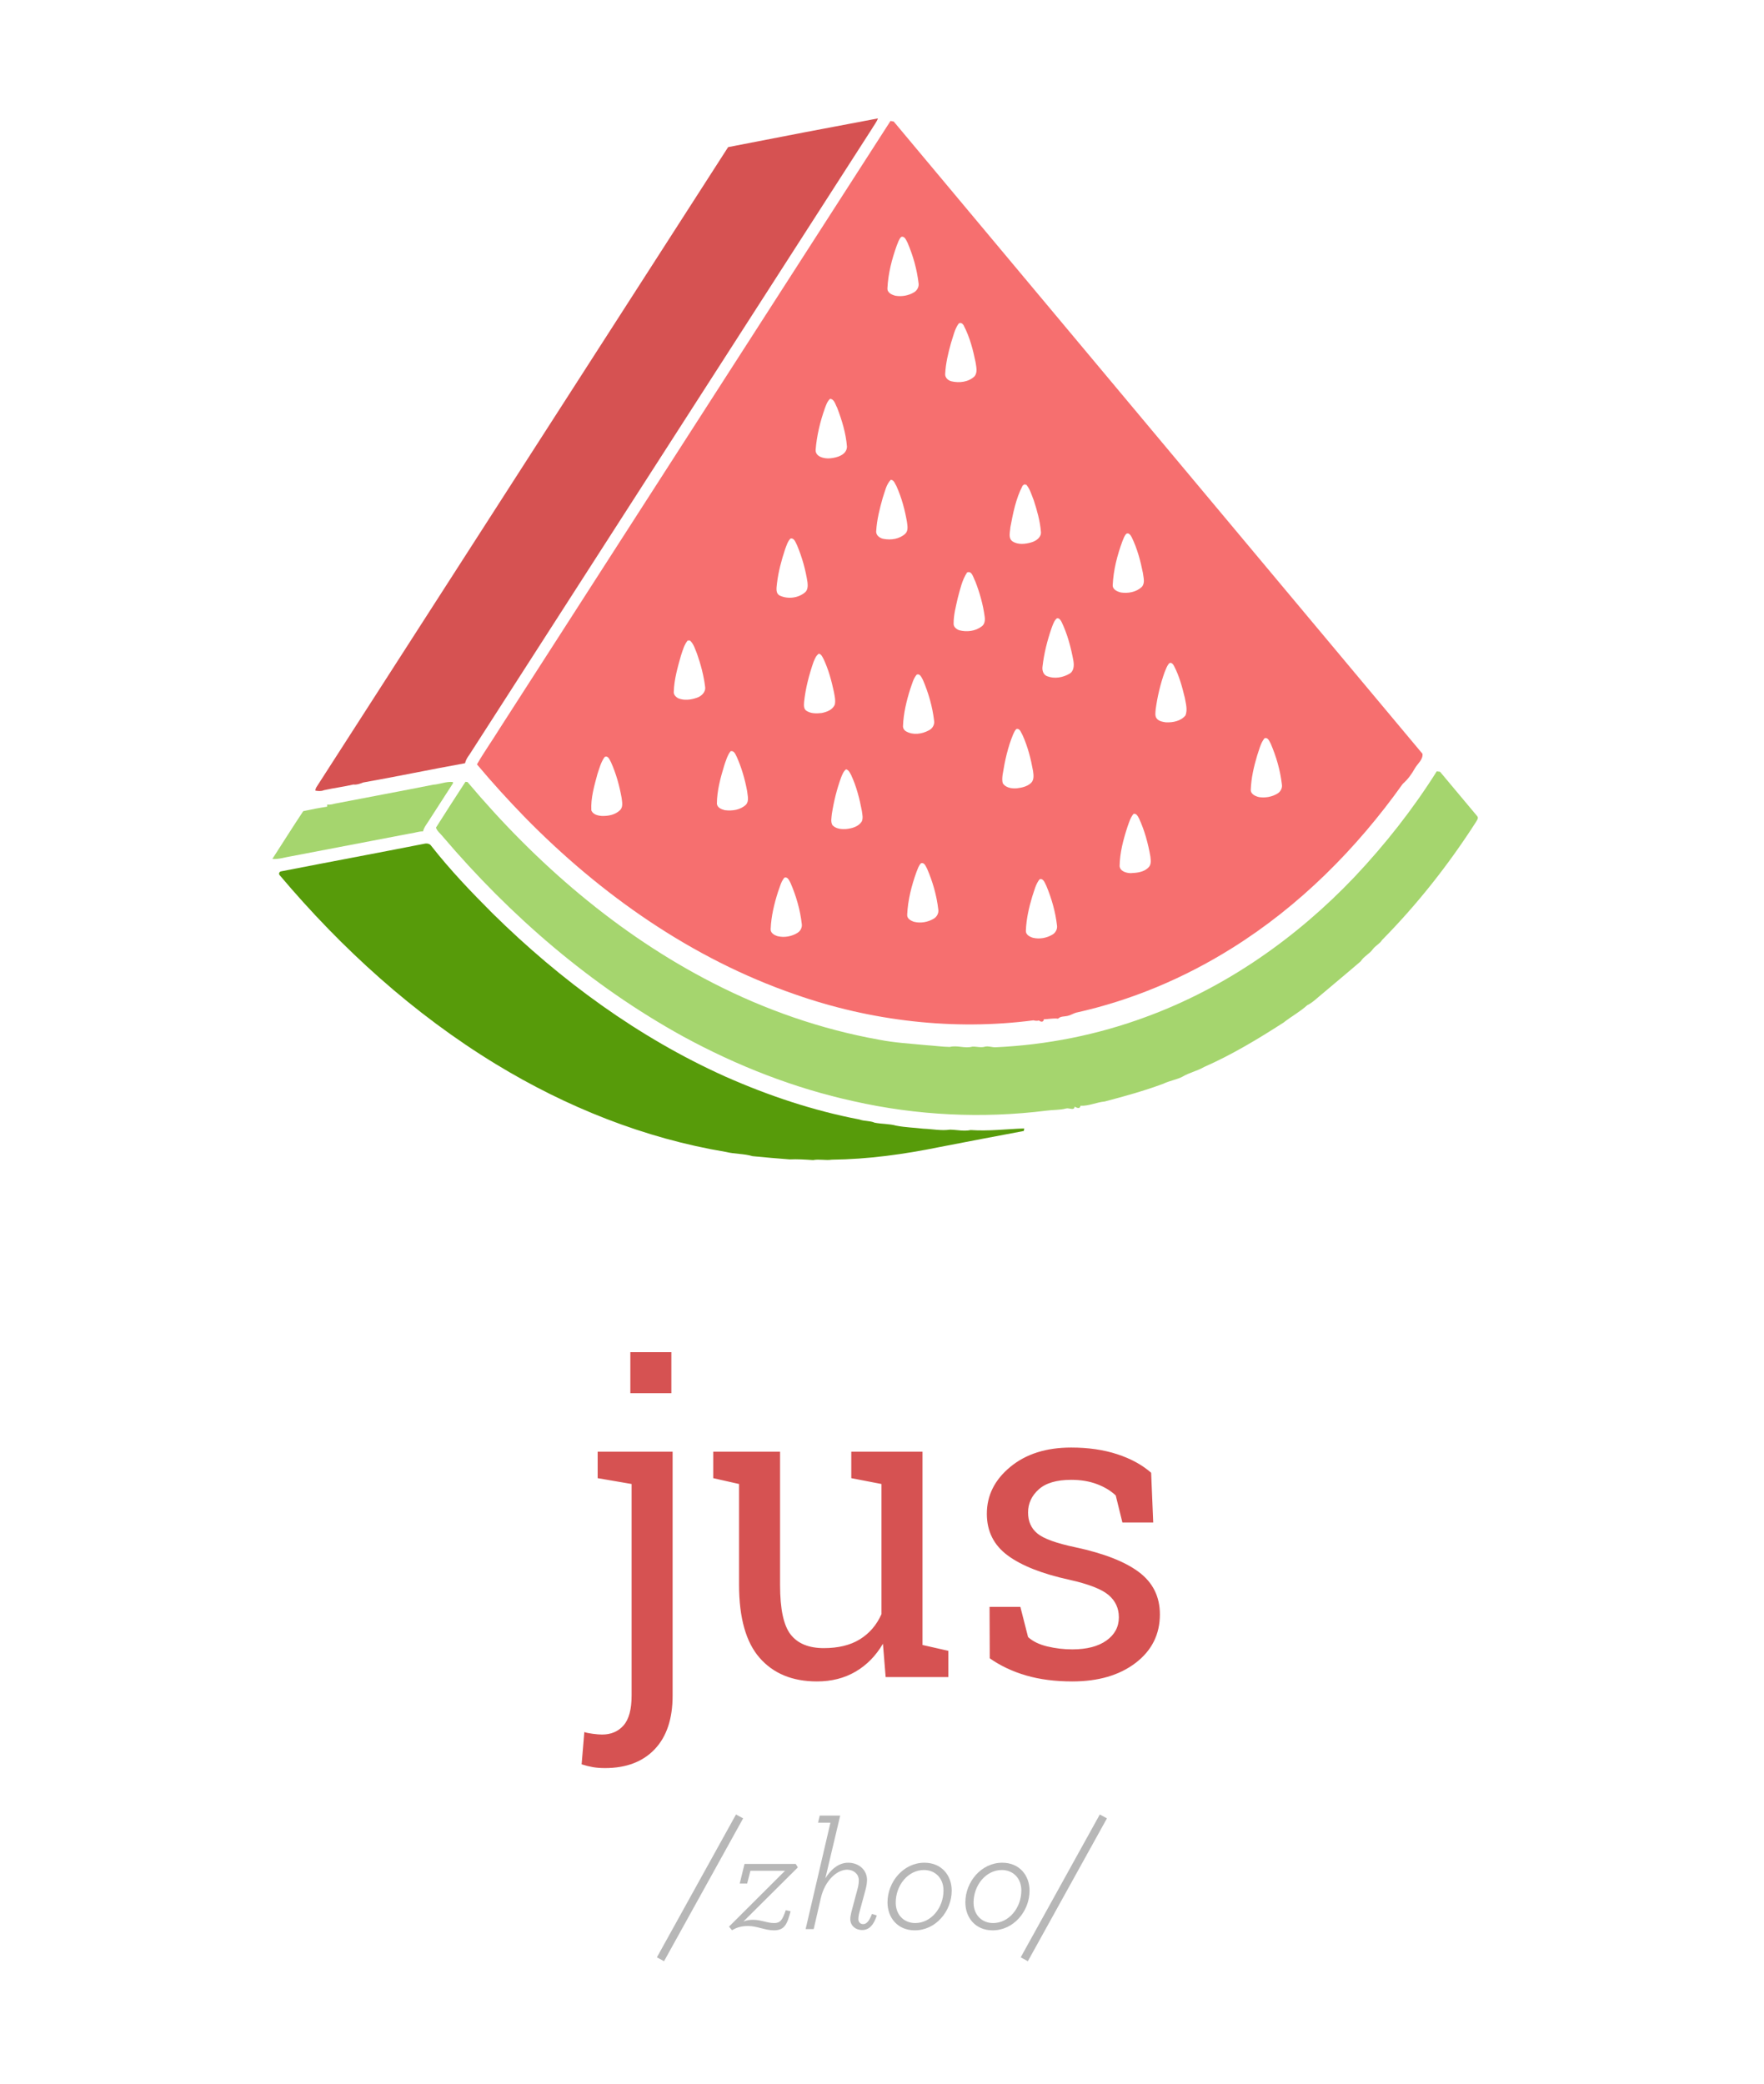 <?xml version="1.0" encoding="UTF-8" standalone="no"?>
<svg width="182px" height="215px" viewBox="0 0 182 215" version="1.1" xmlns="http://www.w3.org/2000/svg" xmlns:xlink="http://www.w3.org/1999/xlink">
    <rect x="0" y="0" width="182" height="215" fill="#333333" stroke="none"/>
    <!-- Generator: Sketch 3.6 (26304) - http://www.bohemiancoding.com/sketch -->
    <title>logo</title>
    <desc>Created with Sketch.</desc>
    <defs></defs>
    <g id="Page-1" stroke="none" stroke-width="1" fill="none" fill-rule="evenodd">
        <g id="logo">
            <circle id="Oval-4-Copy-3" stroke="#FFF2F2" stroke-width="6" cx="90" cy="93" r="81"></circle>
            <polygon id="Triangle-1-Copy-3" fill="#FFFFFF" points="91.5 84.75 152.25 206.25 30.75 206.25 "></polygon>
            <rect id="Rectangle-2" stroke="#979797" fill="#FFFFFF" x="-8" y="-7" width="205" height="228"></rect>
            <path d="M69.397,174.912 C69.397,177.304 68.782,179.148 67.55,180.444 C66.318,181.741 64.606,182.389 62.415,182.389 C61.957,182.389 61.541,182.356 61.169,182.292 C60.797,182.228 60.41,182.131 60.009,182.002 L60.288,178.672 C60.489,178.743 60.782,178.804 61.169,178.854 C61.556,178.905 61.871,178.93 62.114,178.93 C63.045,178.93 63.786,178.615 64.338,177.984 C64.889,177.354 65.165,176.33 65.165,174.912 L65.165,153.084 L61.663,152.482 L61.663,149.754 L69.397,149.754 L69.397,174.912 Z M69.269,143.717 L65.036,143.717 L65.036,139.484 L69.269,139.484 L69.269,143.717 Z M91.097,169.562 C90.366,170.809 89.424,171.768 88.271,172.441 C87.118,173.115 85.79,173.451 84.286,173.451 C81.765,173.451 79.796,172.642 78.378,171.023 C76.96,169.405 76.251,166.884 76.251,163.461 L76.251,153.084 L73.587,152.482 L73.587,149.754 L76.251,149.754 L80.483,149.754 L80.483,163.504 C80.483,165.982 80.849,167.686 81.579,168.617 C82.31,169.548 83.448,170.014 84.995,170.014 C86.499,170.014 87.742,169.709 88.723,169.101 C89.704,168.492 90.445,167.629 90.946,166.512 L90.946,153.084 L87.831,152.482 L87.831,149.754 L90.946,149.754 L95.179,149.754 L95.179,169.691 L97.843,170.293 L97.843,173 L91.376,173 L91.097,169.562 Z M118.983,157.059 L115.804,157.059 L115.116,154.266 C114.601,153.779 113.952,153.388 113.172,153.095 C112.391,152.801 111.507,152.654 110.519,152.654 C109.015,152.654 107.897,152.984 107.167,153.643 C106.437,154.301 106.071,155.096 106.071,156.027 C106.071,156.944 106.394,157.667 107.038,158.197 C107.683,158.727 108.993,159.2 110.97,159.615 C113.906,160.245 116.09,161.101 117.522,162.183 C118.955,163.264 119.671,164.714 119.671,166.533 C119.671,168.596 118.837,170.264 117.168,171.539 C115.499,172.814 113.319,173.451 110.626,173.451 C108.864,173.451 107.282,173.247 105.878,172.839 C104.474,172.431 103.221,171.84 102.118,171.066 L102.097,165.76 L105.276,165.76 L106.071,168.875 C106.558,169.319 107.221,169.641 108.059,169.842 C108.896,170.042 109.752,170.143 110.626,170.143 C112.13,170.143 113.308,169.838 114.16,169.229 C115.012,168.621 115.438,167.822 115.438,166.834 C115.438,165.903 115.084,165.137 114.375,164.535 C113.666,163.934 112.323,163.411 110.347,162.967 C107.525,162.351 105.398,161.513 103.966,160.453 C102.534,159.393 101.817,157.961 101.817,156.156 C101.817,154.266 102.623,152.654 104.234,151.322 C105.846,149.99 107.94,149.324 110.519,149.324 C112.28,149.324 113.863,149.553 115.267,150.012 C116.67,150.47 117.838,151.107 118.769,151.924 L118.983,157.059 Z" id="jus" fill="#D65252"></path>
            <path d="M68.512,202.312 L76.672,187.576 L75.936,187.176 L67.776,201.912 L68.512,202.312 Z M75.52,199.112 C76.016,198.84 76.448,198.68 77.2,198.68 C78.096,198.68 78.944,199.128 79.84,199.128 C80.944,199.128 81.216,198.504 81.568,197.16 L81.072,197.048 C80.72,198.072 80.512,198.376 79.872,198.376 C79.136,198.376 78.512,198.04 77.696,198.04 C77.344,198.04 77.024,198.088 76.704,198.216 L82.32,192.632 L82.096,192.28 L76.816,192.28 L76.32,194.296 L77.088,194.296 L77.424,192.984 L80.992,192.984 L75.216,198.744 L75.52,199.112 Z M83.12,199 L83.952,199 L84.688,195.8 C85.12,193.928 86.4,192.872 87.392,192.872 C88.08,192.872 88.592,193.32 88.608,193.928 C88.608,194.216 88.576,194.488 88.48,194.84 L87.84,197.24 C87.776,197.48 87.728,197.784 87.728,197.96 C87.728,198.632 88.256,199.096 88.96,199.096 C89.696,199.096 90.16,198.536 90.464,197.592 L89.968,197.432 C89.68,198.168 89.408,198.488 89.056,198.488 C88.768,198.488 88.56,198.28 88.56,197.96 C88.56,197.832 88.592,197.56 88.656,197.32 L89.296,194.952 C89.392,194.6 89.456,194.232 89.456,193.896 C89.44,192.904 88.624,192.152 87.504,192.152 C86.464,192.152 85.664,192.936 85.152,193.768 L86.688,187.288 L84.576,187.288 L84.4,188.024 L85.68,188.024 L83.12,199 Z M94.384,199.128 C96.544,199.128 98.192,197.16 98.192,195.032 C98.192,193.464 97.152,192.152 95.376,192.152 C93.216,192.152 91.568,194.12 91.568,196.248 C91.568,197.816 92.608,199.128 94.384,199.128 L94.384,199.128 Z M94.432,198.376 C93.28,198.376 92.416,197.544 92.416,196.264 C92.416,194.472 93.696,192.904 95.328,192.904 C96.48,192.904 97.344,193.736 97.344,195.016 C97.344,196.808 96.064,198.376 94.432,198.376 L94.432,198.376 Z M102.416,199.128 C104.576,199.128 106.224,197.16 106.224,195.032 C106.224,193.464 105.184,192.152 103.408,192.152 C101.248,192.152 99.6,194.12 99.6,196.248 C99.6,197.816 100.64,199.128 102.416,199.128 L102.416,199.128 Z M102.464,198.376 C101.312,198.376 100.448,197.544 100.448,196.264 C100.448,194.472 101.728,192.904 103.36,192.904 C104.512,192.904 105.376,193.736 105.376,195.016 C105.376,196.808 104.096,198.376 102.464,198.376 L102.464,198.376 Z M106.048,202.312 L114.208,187.576 L113.472,187.176 L105.312,201.912 L106.048,202.312 Z" id="/zhoo/-copy-4" fill="#B7B7B7"></path>
            <g id="Group-Copy-5" transform="translate(91.417, 66.137) rotate(5) translate(-91.417, -66.137) translate(29, 12)">
                <g id="Group">
                    <path d="M41.745,4.79 C46.786,3.338 51.832,1.902 56.885,0.493 C56.772,0.904 56.524,1.258 56.346,1.642 C44.431,24.284 32.521,46.929 20.607,69.57 C20.431,69.848 20.289,70.141 20.243,70.47 C16.798,71.405 13.386,72.442 9.94,73.368 C9.629,73.522 9.316,73.675 8.958,73.662 C7.975,73.988 6.958,74.197 5.973,74.514 C5.707,74.662 5.398,74.656 5.104,74.631 C5.101,74.475 5.139,74.33 5.221,74.197 C17.404,51.066 29.565,27.922 41.745,4.79 L41.745,4.79 Z" id="Shape" fill="#D65252"></path>
                    <path d="M58.199,0.641 C58.282,0.65 58.45,0.664 58.534,0.671 C78.548,20.742 98.549,40.823 118.567,60.891 C118.681,61.493 118.156,61.94 117.922,62.441 C117.642,63.067 117.287,63.665 116.807,64.16 C112.647,71.233 107.281,77.659 100.71,82.595 C96.063,86.104 90.835,88.861 85.284,90.61 C84.989,90.726 84.738,90.934 84.433,91.02 C84.111,91.128 83.73,91.099 83.498,91.386 C82.993,91.371 82.521,91.519 82.025,91.585 C82.046,91.899 81.73,91.894 81.543,91.742 C81.357,91.819 81.164,91.812 80.974,91.78 C72.865,93.566 64.29,93.316 56.23,91.253 C45.323,88.527 35.35,82.749 26.848,75.46 C25.001,73.864 23.204,72.209 21.479,70.48 C22.087,69.165 22.83,67.91 23.479,66.614 C35.058,44.626 46.615,22.627 58.199,0.641 L58.199,0.641 Z M60.337,12.466 C60.119,12.735 60.056,13.087 59.956,13.409 C59.576,14.854 59.329,16.352 59.387,17.851 C59.39,18.328 59.913,18.506 60.304,18.563 C60.958,18.606 61.634,18.425 62.166,18.032 C62.47,17.813 62.637,17.414 62.538,17.046 C62.244,15.628 61.72,14.256 61.035,12.984 C60.879,12.753 60.682,12.305 60.337,12.466 L60.337,12.466 Z M67.014,20.872 C66.659,21.484 66.583,22.207 66.42,22.886 C66.219,23.946 66.054,25.027 66.092,26.11 C66.079,26.514 66.448,26.804 66.821,26.852 C67.635,26.96 68.557,26.778 69.12,26.14 C69.438,25.7 69.219,25.138 69.11,24.666 C68.738,23.417 68.297,22.168 67.599,21.063 C67.499,20.853 67.21,20.636 67.014,20.872 L67.014,20.872 Z M54.029,30.792 C53.668,32.189 53.452,33.637 53.459,35.082 C53.473,35.844 54.433,35.96 55.013,35.856 C55.709,35.732 56.701,35.369 56.653,34.508 C56.426,33.129 55.889,31.816 55.281,30.566 C55.067,30.262 54.93,29.735 54.486,29.74 C54.217,30.029 54.129,30.424 54.029,30.792 L54.029,30.792 Z M75.211,36.789 C75.172,36.824 75.094,36.898 75.057,36.933 C74.477,38.324 74.319,39.845 74.171,41.332 C74.192,41.806 74.024,42.431 74.5,42.738 C75.12,43.078 75.882,42.912 76.508,42.663 C76.972,42.472 77.475,42.042 77.348,41.478 C77.159,40.39 76.765,39.351 76.335,38.34 C76.066,37.81 75.856,37.226 75.428,36.8 C75.375,36.798 75.266,36.791 75.211,36.789 L75.211,36.789 Z M61.459,37.51 C61.017,38.047 60.957,38.792 60.788,39.448 C60.572,40.586 60.382,41.744 60.416,42.904 C60.403,43.366 60.876,43.636 61.283,43.654 C62.048,43.723 62.901,43.513 63.43,42.925 C63.729,42.579 63.582,42.093 63.495,41.695 C63.165,40.454 62.72,39.233 62.091,38.111 C61.919,37.884 61.792,37.51 61.459,37.51 L61.459,37.51 Z M86.162,40.933 C85.959,41.161 85.902,41.477 85.809,41.76 C85.407,43.241 85.15,44.777 85.21,46.315 C85.211,46.793 85.733,46.969 86.124,47.026 C86.87,47.073 87.691,46.849 88.207,46.279 C88.548,45.842 88.298,45.28 88.201,44.805 C87.844,43.582 87.402,42.372 86.748,41.275 C86.626,41.087 86.415,40.779 86.162,40.933 L86.162,40.933 Z M51.667,44.46 C51.403,44.79 51.325,45.222 51.212,45.619 C50.938,46.781 50.727,47.967 50.689,49.163 C50.69,49.6 50.589,50.221 51.103,50.419 C51.943,50.719 52.986,50.509 53.628,49.878 C53.931,49.607 53.888,49.161 53.817,48.802 C53.503,47.517 53.031,46.27 52.417,45.1 C52.246,44.841 52.051,44.317 51.667,44.46 L51.667,44.46 Z M70.132,46.349 C69.676,47.18 69.569,48.147 69.4,49.067 C69.284,49.945 69.123,50.833 69.205,51.723 C69.213,52.068 69.55,52.289 69.854,52.362 C70.638,52.492 71.509,52.316 72.107,51.772 C72.408,51.527 72.419,51.102 72.339,50.753 C72.064,49.515 71.609,48.32 71.051,47.186 C70.827,46.874 70.621,46.088 70.132,46.349 L70.132,46.349 Z M79.748,50.277 C79.489,50.563 79.415,50.963 79.309,51.323 C78.986,52.623 78.768,53.955 78.73,55.294 C78.692,55.697 78.865,56.181 79.293,56.294 C80.059,56.519 80.915,56.296 81.554,55.844 C82.019,55.528 81.971,54.913 81.842,54.437 C81.471,53.105 80.999,51.787 80.291,50.594 C80.179,50.423 79.977,50.143 79.748,50.277 L79.748,50.277 Z M91.699,53.893 C91.51,54.166 91.432,54.499 91.331,54.812 C90.998,56.084 90.808,57.392 90.744,58.706 C90.753,59.034 90.695,59.434 90.96,59.683 C91.219,59.927 91.595,59.949 91.93,59.965 C92.645,59.928 93.444,59.702 93.862,59.076 C94.044,58.47 93.786,57.846 93.631,57.263 C93.265,56.179 92.87,55.086 92.25,54.116 C92.147,53.935 91.896,53.677 91.699,53.893 L91.699,53.893 Z M42.024,55.857 C41.695,56.33 41.604,56.921 41.467,57.47 C41.232,58.712 40.982,59.971 41.055,61.243 C41.048,61.533 41.29,61.739 41.524,61.863 C42.177,62.088 42.891,61.925 43.501,61.65 C43.962,61.444 44.38,60.953 44.223,60.419 C43.981,59.289 43.581,58.197 43.107,57.145 C42.868,56.689 42.68,56.151 42.256,55.838 C42.197,55.841 42.082,55.851 42.024,55.857 L42.024,55.857 Z M55.627,56.03 C55.347,56.248 55.255,56.613 55.148,56.937 C54.805,58.305 54.567,59.709 54.54,61.122 C54.549,61.436 54.538,61.846 54.866,62.014 C55.344,62.271 55.926,62.207 56.437,62.104 C56.961,61.958 57.559,61.672 57.724,61.106 C57.775,60.655 57.623,60.216 57.504,59.791 C57.164,58.681 56.758,57.581 56.177,56.573 C56.03,56.363 55.909,56.069 55.627,56.03 L55.627,56.03 Z M65.872,57.301 C65.556,57.735 65.482,58.299 65.343,58.809 C65.058,60.077 64.86,61.38 64.922,62.682 C64.922,62.922 65.083,63.146 65.304,63.236 C66.053,63.579 66.95,63.36 67.616,62.924 C67.966,62.712 68.183,62.283 68.071,61.876 C67.776,60.458 67.252,59.088 66.568,57.815 C66.412,57.588 66.214,57.135 65.872,57.301 L65.872,57.301 Z M102.191,60.716 C101.824,61.257 101.748,61.941 101.588,62.564 C101.348,63.725 101.183,64.911 101.239,66.1 C101.242,66.576 101.765,66.755 102.156,66.812 C102.81,66.854 103.489,66.674 104.018,66.281 C104.325,66.062 104.489,65.663 104.389,65.295 C104.099,63.875 103.569,62.506 102.886,61.233 C102.731,61.002 102.536,60.553 102.191,60.716 L102.191,60.716 Z M76.635,61.98 C76.461,62.122 76.404,62.352 76.326,62.551 C75.886,63.933 75.703,65.373 75.599,66.813 C75.59,67.113 75.578,67.435 75.709,67.716 C76.053,68.133 76.663,68.169 77.159,68.088 C77.683,67.985 78.245,67.811 78.605,67.395 C78.9,67.044 78.783,66.552 78.69,66.148 C78.356,64.911 77.924,63.688 77.294,62.57 C77.124,62.344 76.985,61.906 76.635,61.98 L76.635,61.98 Z M47.429,66.848 C47.138,67.295 47.043,67.833 46.909,68.343 C46.633,69.66 46.384,71.007 46.492,72.357 C46.554,72.77 47.026,72.911 47.38,72.959 C48.13,72.989 48.974,72.796 49.486,72.206 C49.804,71.796 49.573,71.263 49.492,70.814 C49.161,69.618 48.713,68.445 48.107,67.361 C47.953,67.124 47.78,66.723 47.429,66.848 L47.429,66.848 Z M59.46,67.668 C59.212,67.897 59.122,68.235 59.026,68.546 C58.689,69.795 58.489,71.08 58.402,72.37 C58.402,72.757 58.327,73.198 58.565,73.533 C58.95,73.881 59.517,73.88 60.002,73.804 C60.59,73.695 61.235,73.46 61.538,72.903 C61.676,72.54 61.535,72.15 61.455,71.791 C61.108,70.552 60.676,69.326 60.031,68.206 C59.889,67.991 59.74,67.713 59.46,67.668 L59.46,67.668 Z M34.535,68.576 C34.203,69.129 34.095,69.782 33.946,70.403 C33.726,71.645 33.47,72.916 33.648,74.181 C33.851,74.586 34.348,74.661 34.755,74.659 C35.415,74.626 36.129,74.434 36.579,73.915 C36.915,73.558 36.732,73.028 36.644,72.608 C36.309,71.373 35.856,70.158 35.228,69.041 C35.068,68.816 34.878,68.356 34.535,68.576 L34.535,68.576 Z M89.41,69.662 C89.117,70.069 89.029,70.577 88.9,71.05 C88.589,72.393 88.346,73.773 88.446,75.156 C88.549,75.693 89.195,75.81 89.654,75.78 C90.298,75.693 91.025,75.559 91.446,75.008 C91.699,74.698 91.598,74.266 91.526,73.908 C91.18,72.597 90.71,71.311 90.041,70.131 C89.9,69.919 89.726,69.561 89.41,69.662 L89.41,69.662 Z M68,76.656 C67.781,76.922 67.717,77.277 67.616,77.599 C67.236,79.044 66.989,80.542 67.049,82.041 C67.044,82.469 67.489,82.66 67.842,82.732 C68.537,82.833 69.263,82.636 69.827,82.221 C70.13,82 70.296,81.603 70.197,81.232 C69.905,79.815 69.378,78.444 68.691,77.172 C68.54,76.943 68.343,76.491 68,76.656 L68,76.656 Z M80.343,77.226 C79.977,77.769 79.899,78.45 79.739,79.074 C79.501,80.235 79.333,81.421 79.391,82.608 C79.384,83.037 79.829,83.229 80.185,83.301 C80.877,83.403 81.605,83.204 82.17,82.79 C82.474,82.568 82.639,82.171 82.54,81.801 C82.258,80.415 81.74,79.081 81.088,77.83 C80.917,77.581 80.726,77.063 80.343,77.226 L80.343,77.226 Z M54.096,79.361 C53.78,79.797 53.716,80.363 53.569,80.872 C53.282,82.139 53.087,83.441 53.146,84.744 C53.14,85.173 53.585,85.365 53.94,85.435 C54.632,85.538 55.36,85.34 55.923,84.924 C56.23,84.705 56.394,84.307 56.295,83.938 C56.004,82.518 55.476,81.15 54.791,79.877 C54.637,79.647 54.439,79.198 54.096,79.361 L54.096,79.361 Z" id="Shape" fill="#F66F6F"></path>
                    <path d="M120.189,62.568 C120.275,62.571 120.446,62.577 120.533,62.58 C121.934,63.98 123.328,65.391 124.733,66.79 C124.967,66.983 124.735,67.271 124.647,67.476 C122.241,72.052 119.384,76.409 116.093,80.384 C115.89,80.785 115.486,81.014 115.243,81.383 C114.941,81.918 114.364,82.225 114.082,82.774 C112.893,84 111.671,85.195 110.47,86.411 C109.983,86.873 109.562,87.412 108.984,87.761 C108.296,88.51 107.442,89.06 106.711,89.754 C104.233,91.675 101.685,93.531 98.932,95.042 C98.277,95.509 97.488,95.74 96.832,96.209 C96.229,96.598 95.519,96.756 94.907,97.121 C93.004,98.03 91.017,98.765 89.037,99.48 C88.197,99.628 87.437,100.101 86.574,100.137 C86.569,100.513 86.202,100.374 85.982,100.278 C85.999,100.733 85.419,100.433 85.142,100.54 C84.479,100.78 83.796,100.789 83.112,100.947 C76.603,102.344 69.86,102.606 63.265,101.715 C56.997,100.915 50.878,99.105 45.091,96.577 C35.197,92.202 26.283,85.772 18.592,78.182 C18.339,77.913 17.974,77.697 17.836,77.347 C18.694,75.683 19.572,74.026 20.453,72.374 C20.508,72.377 20.615,72.381 20.669,72.382 C28.441,80.126 37.517,86.694 47.706,90.828 C53.311,93.111 59.236,94.615 65.264,95.156 C66.911,95.338 68.57,95.275 70.223,95.296 C71.02,95.278 71.821,95.321 72.615,95.267 C73.362,95.001 74.188,95.316 74.934,95.031 C75.366,94.971 75.826,95.091 76.243,94.918 C76.591,94.804 76.964,94.937 77.322,94.889 C82.566,94.19 87.705,92.692 92.492,90.426 C100.406,86.72 107.265,80.963 112.701,74.139 C115.554,70.531 118.087,66.662 120.189,62.568 L120.189,62.568 Z" id="Shape" fill="#A5D56E"></path>
                    <path d="M19.159,72.509 L19.185,72.637 C18.486,73.949 17.798,75.27 17.102,76.585 C16.901,77.003 16.609,77.385 16.533,77.856 C16.067,77.887 15.648,78.11 15.195,78.196 C11.213,79.322 7.231,80.453 3.25,81.584 C2.602,81.743 1.977,82.032 1.299,82.038 C2.217,80.31 3.105,78.564 4.045,76.849 C4.841,76.602 5.644,76.374 6.455,76.178 C6.454,76.122 6.448,76.01 6.447,75.955 C6.718,75.972 6.971,75.882 7.223,75.794 C10.538,74.845 13.859,73.929 17.167,72.964 C17.845,72.86 18.464,72.5 19.159,72.509 Z" id="Shape" fill="#A5D56E"></path>
                    <path d="M16.797,79.107 C17.041,79.025 17.358,79.052 17.52,79.275 C19.677,81.579 22.046,83.658 24.46,85.682 C32.019,91.934 40.548,97.108 49.827,100.335 C54.41,101.902 59.162,103.045 63.972,103.533 C64.499,103.683 65.058,103.55 65.58,103.727 C66.321,103.808 67.076,103.7 67.815,103.838 C68.755,103.938 69.704,103.877 70.648,103.906 C71.559,103.858 72.488,103.98 73.384,103.764 C74.093,103.715 74.82,103.83 75.513,103.62 C77.362,103.59 79.17,103.195 81.002,102.972 C80.998,103.038 80.989,103.169 80.981,103.237 C78.135,104.03 75.289,104.84 72.448,105.651 C68.871,106.712 65.213,107.549 61.499,107.913 C60.871,108.062 60.212,107.946 59.586,108.122 C58.779,108.139 57.97,108.157 57.169,108.263 C55.891,108.28 54.61,108.276 53.332,108.265 C52.412,108.074 51.463,108.217 50.541,108.067 C42.051,107.406 33.742,104.892 26.115,101.114 C17.231,96.715 9.236,90.64 2.215,83.658 C2.051,83.533 2.118,83.28 2.312,83.236 C7.136,81.846 11.976,80.504 16.797,79.107 L16.797,79.107 Z" id="Shape" fill="#579B0A"></path>
                </g>
            </g>
        </g>
    </g>
</svg>
